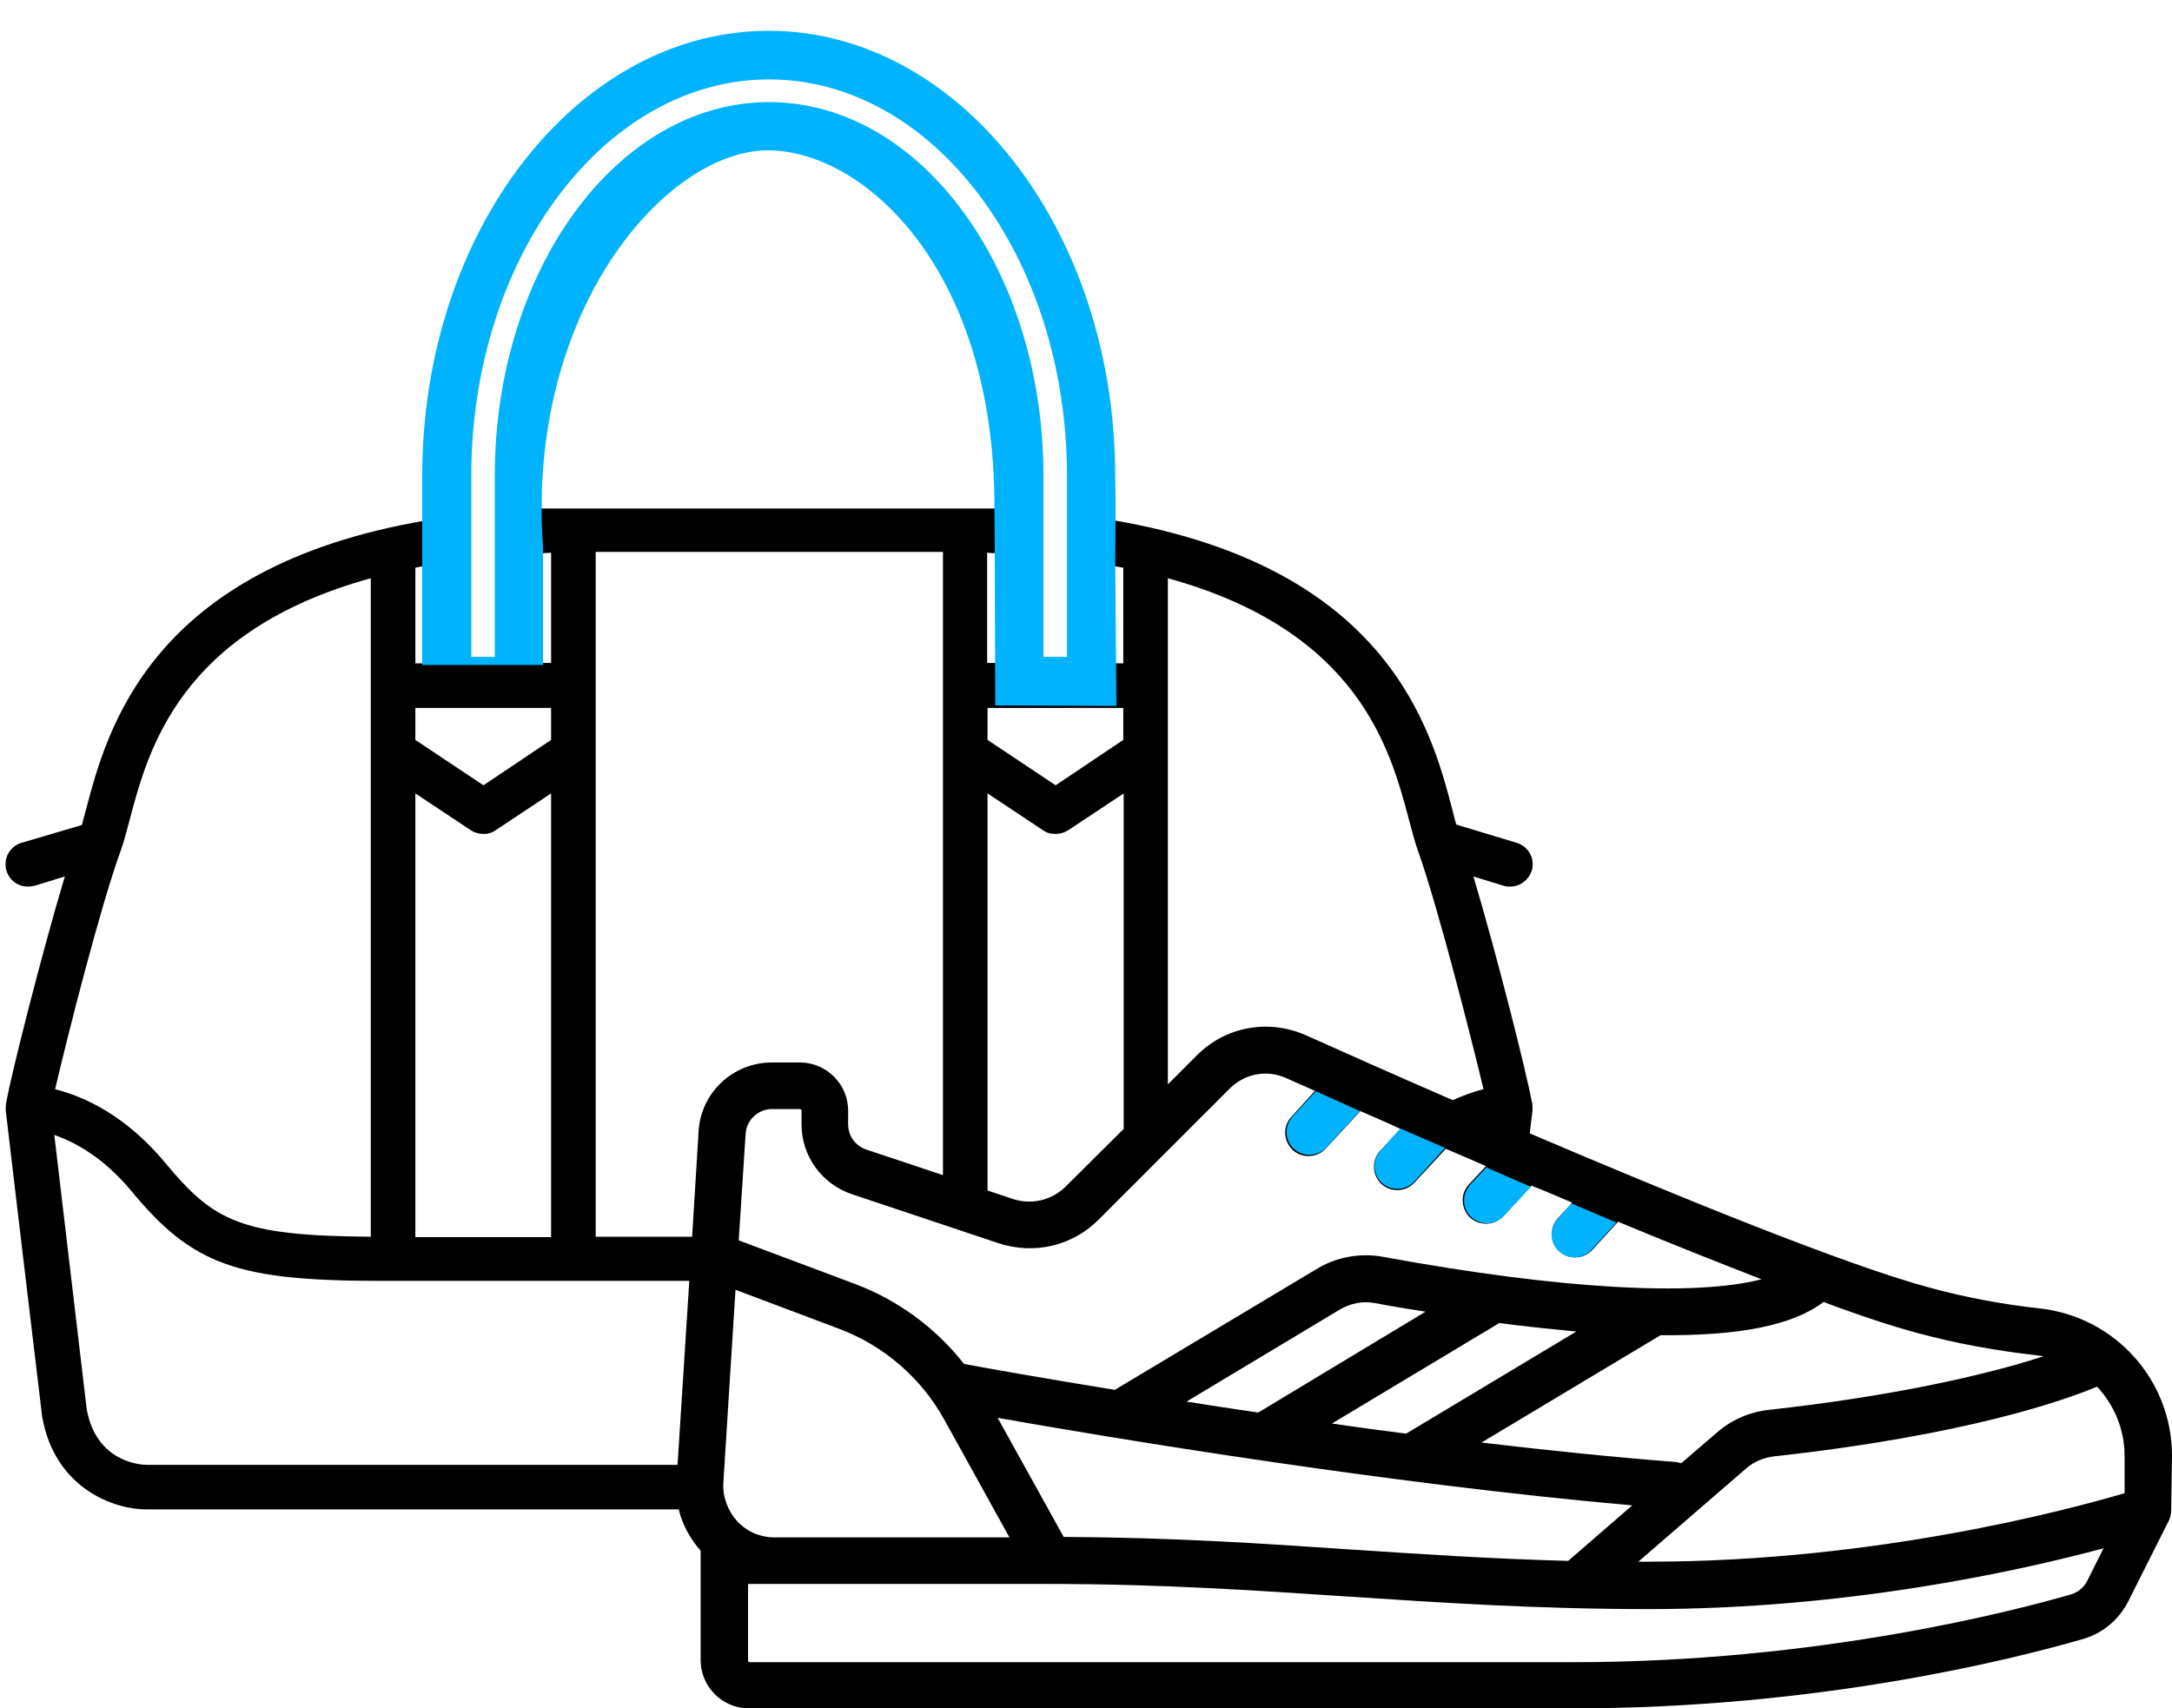 <svg xmlns="http://www.w3.org/2000/svg" viewBox="0 0 536 421.6" enable-background="new 0 0 536 421.6"><style type="text/css">.st0{fill:#01B3FD;stroke:#01B3FD;stroke-width:2;stroke-miterlimit:10;} .st1{fill:#01B3FD;}</style><path d="M136.5 92.7c0-.1 0-.2.1-.3h-11.2l11.1.3zm366.9 230.2c-9.2-1-18.3-2.7-27.1-5.1-20.6-5.5-62.7-22.7-98.8-38.1l.7-5.8c0-.3 0-1.7-.2-2.1-1.2-6.6-8.6-36.2-14.4-55.5l7.5 2.3c.5.2 1.1.2 1.6.2 2.4 0 4.5-1.6 5.3-3.9.4-1.4.3-2.9-.4-4.2-.7-1.3-1.8-2.2-3.3-2.7l-14.9-4.5c-.4-1.2-.7-2.6-1.1-4.1-5.1-19.3-15.7-59.4-83.5-71v-5.7c-3.7.1-7.3.1-11 .1v40.9h-6.8v-41c-3.6-.1-7.2-.2-10.8-.4h-.2v3.2h-112.4v-3.5h-11v41.7h-6.8v-41.7l-11-.1v6.6c-67.7 11.6-78.4 51.7-83.5 71-.4 1.5-.8 2.9-1.1 4.1l-14.9 4.4c-1.4.4-2.6 1.4-3.3 2.7-.7 1.3-.8 2.8-.4 4.2.7 2.3 2.8 3.9 5.3 3.9.5 0 1.1-.1 1.6-.2l7.5-2.3c-5.8 19.3-13.2 48.8-14.4 55.4-.2.8-.2 2-.2 2.2 3.3 28.2 9 75.6 9 75.7 3.2 18.1 18.2 22.9 25.6 22.9h131.5c.9 3.8 2.8 7.2 5.4 10.2v27c0 6.6 5.4 11.9 11.9 11.9h203.4c60.3 0 108.1-12 125.8-17.1 4.9-1.4 8.9-4.8 11.2-9.3l10-19.9c.4-.8.6-1.7.6-2.6l.2-13.4c0-18.7-14-34.3-32.6-36.4zm-30.1 6.1c9.3 2.5 19 4.3 28.8 5.4.7.1 1.4.2 2.2.3-2.1.7-4.5 1.4-7.2 2.2-11.5 3.2-31.4 7.8-60.3 11-5 .5-9.6 2.5-13.3 5.8l-8.6 7.4-1.3-.3c-15.6-1.2-31.9-2.9-48-4.8l44.2-26.5c19.6.2 32.8-2.5 40.2-8.2 9 3.4 17 6 23.3 7.7zm-162.8 19.6c-6.1-.9-12-1.8-17.7-2.7l37.8-22.7c2.7-1.6 5.8-2.2 8.8-1.6 4.2.8 8.4 1.5 12.4 2.1l-41.3 24.9zm59.5-22.1c6.6.9 13 1.5 19 2.1l-42 25.2c-6.2-.8-12.3-1.6-18.3-2.5l41.3-24.8zm32.8 45l-15.8 13.7c-19.3-.5-36.7-1.7-53.6-2.8-21.9-1.5-44.5-3-70.9-3.1l-16.3-29.4c27.7 4.9 96.2 16.3 156.6 21.6zm-40-71c1.1 1 2.5 1.5 3.9 1.5 1.6 0 3.1-.6 4.3-1.9l6.9-7.5c3.4 1.3 6.8 2.8 10.1 4.2l-3.5 3.8c-2.2 2.3-2 6 .3 8.2 1.1 1 2.5 1.5 3.9 1.5 1.6 0 3.1-.6 4.3-1.9l6.3-6.9c12.2 5.1 24.3 9.9 35.4 14.2-16.4 4.3-49.7 2.5-93.2-5.5-5.8-1.1-11.8 0-16.8 3.1l-49.6 29.7c-18.4-3-31.9-5.4-37.2-6.4-6.9-8.8-16.2-15.7-26.8-19.7l-28.8-10.8 1.7-26.3c.2-3.4 3.1-6.1 6.5-6.1h6.9c.2 0 .4.2.4.4v3.4c0 7.8 5 14.7 12.4 17.2l36.2 12.1c8.8 2.9 18.3.7 24.8-5.9l32.2-32.2c3.8-3.8 9.3-4.8 14.1-2.6 2.2 1 4.5 2 7 3.1l-5.8 6.4c-2.2 2.3-2 6 .3 8.2 1.1 1 2.5 1.5 3.9 1.5 1.6 0 3.1-.6 4.3-1.9l8.5-9.2c3.2 1.4 6.5 2.8 9.9 4.4l-5 5.4c-2.2 2.3-2 6 .3 8.2 1.1 1 2.5 1.5 3.9 1.5 1.6 0 3.1-.6 4.3-1.9l7.7-8.3c3.2 1.4 6.6 2.8 9.9 4.3l-4.2 4.5c-2.2 2.3-2 6 .3 8.2zm-74.6-157.8c47.1 13 54.9 42.2 59.5 59.6.8 2.9 1.4 5.4 2.2 7.6 4.9 13.7 12.9 45.2 16.2 58.9-2.5.6-5.1 1.6-7.6 2.7-15.4-6.7-28.4-12.5-36.2-16-9.2-4.1-19.9-2.2-27 5l-7.1 7.1v-124.9zm-10.9 135.9l-14.3 14.2c-3.4 3.4-8.4 4.6-13 3.1l-6.3-2.1v-98l13.7 9.1c.9.6 1.7.9 3.1.9 1.1 0 2.1-.3 3.1-.9l13.7-9.1v82.8zm-2.5-138.9l2.4.4v23.6h-2.4v-24zm2.4 35v7.9l-16.7 11.2-16.8-11.2v-7.9h33.5zm-33.6-38.3c.9.1 1.6.1 2.4.1v27.1h-2.4v-27.2zm-110 .1c.8 0 1.6 0 2.4-.1v27.2h-2.4v-27.1zm-31.1 3.6c.8-.2 1.6-.3 2.4-.4v24h-2.4v-23.6zm0 34.6h33.5v7.9l-16.7 11.2-16.8-11.2v-7.9zm0 21.1l13.7 9.1c.9.6 2 .9 3.1.9 1.6.1 2.9-.8 3-.9l13.7-9.1v109.5h-33.5v-109.5zm-72.7 14.1c.8-2.2 1.4-4.7 2.2-7.6 4.6-17.4 12.4-46.6 59.5-59.6v162.5c-32.3-.2-38.8-3.9-50.7-18.2-9.8-11.8-20.1-16.4-27.2-18.2 3.2-13.7 11.2-45.2 16.2-58.9zm137.4 151.6h-131c-1.3 0-12.4-.5-14.8-13.7l-8-67.7c5 1.7 12.1 5.5 19 13.8 15.1 18.3 26.1 22.2 61.6 22.2h76.1l-2.9 45.4zm5.2-82.4l-1.6 26.1h-23.8v-169h85.7v153.8l-18.9-6.3c-2.7-.9-4.5-3.4-4.5-6.2v-3.4c0-6.6-5.4-11.9-11.9-11.9h-6.9c-9.6 0-17.5 7.4-18.1 16.9zm6.1 86.9l3-47.7 25.5 9.6c11 4.1 20.3 12.1 26 22.4l16.1 29.1h-58c-3.5 0-6.8-1.4-9.2-4-2.3-2.6-3.6-6-3.4-9.4zm336.6 24.1c-.8 1.6-2.3 2.9-4.1 3.4-13.5 3.9-62.1 16.7-122.6 16.7h-203.4c-.2 0-.4-.2-.4-.4v-18.9h74.4c27.5 0 50.9 1.6 73.6 3.1 22.8 1.5 46.4 3.1 74.3 3.1 49.3 0 91.7-9.5 112.2-15l-4 8zm9.2-21.6c-13.6 4-61.4 16.9-117.4 16.9h-2.6l26.6-23c1.9-1.7 4.4-2.7 7-3 47.3-5.2 71.8-13.9 79.6-17.2 4.2 4.5 6.8 10.5 6.8 17.1v9.2z"/><path class="st0" d="M246.5 143l.1 30.1 27.9.1-.3-35.1v-.1c0-3.3.1-6.7.1-10.1 0-3.5 0-7-.1-10.5 0-60-37.9-108.8-84.5-108.8s-84.5 48.8-84.5 108.8v45.7h27.8v-28.1c-4.2-59 30.9-99.1 56.7-98.9 24.3.2 56.7 29.9 56.7 88.8.1 6.1.1 12.1.1 18.1zm17.8 20.1h-7.8v-45.7c0-50.3-29.9-91.2-66.7-91.2-36.8 0-66.7 40.9-66.7 91.2v45.7h-7.8v-45.7c0-54.5 33.4-98.8 74.5-98.8s74.5 44.3 74.5 98.8v45.7z"/><path class="st1" d="M324.7 269.3l-5.7 6.2c-2.1 2.3-2 5.9.3 8 1.1 1 2.5 1.5 3.8 1.5 1.5 0 3.1-.6 4.2-1.8l8.3-9m10 4.3l-4.9 5.4c-2.1 2.3-2 5.9.3 8 1.1 1 2.5 1.5 3.8 1.5 1.5 0 3.1-.6 4.2-1.8l7.6-8.3m10.2 4.8l-4 4.3c-2.1 2.3-2 5.9.3 8 1.1 1 2.5 1.5 3.8 1.5 1.5 0 3.1-.6 4.2-1.8l6.7-7.2m10 4.1l-3.4 3.8c-2.1 2.3-2 5.9.3 8 1.1 1 2.5 1.5 3.8 1.5 1.5 0 3.1-.6 4.2-1.8l6.2-6.8"/></svg>